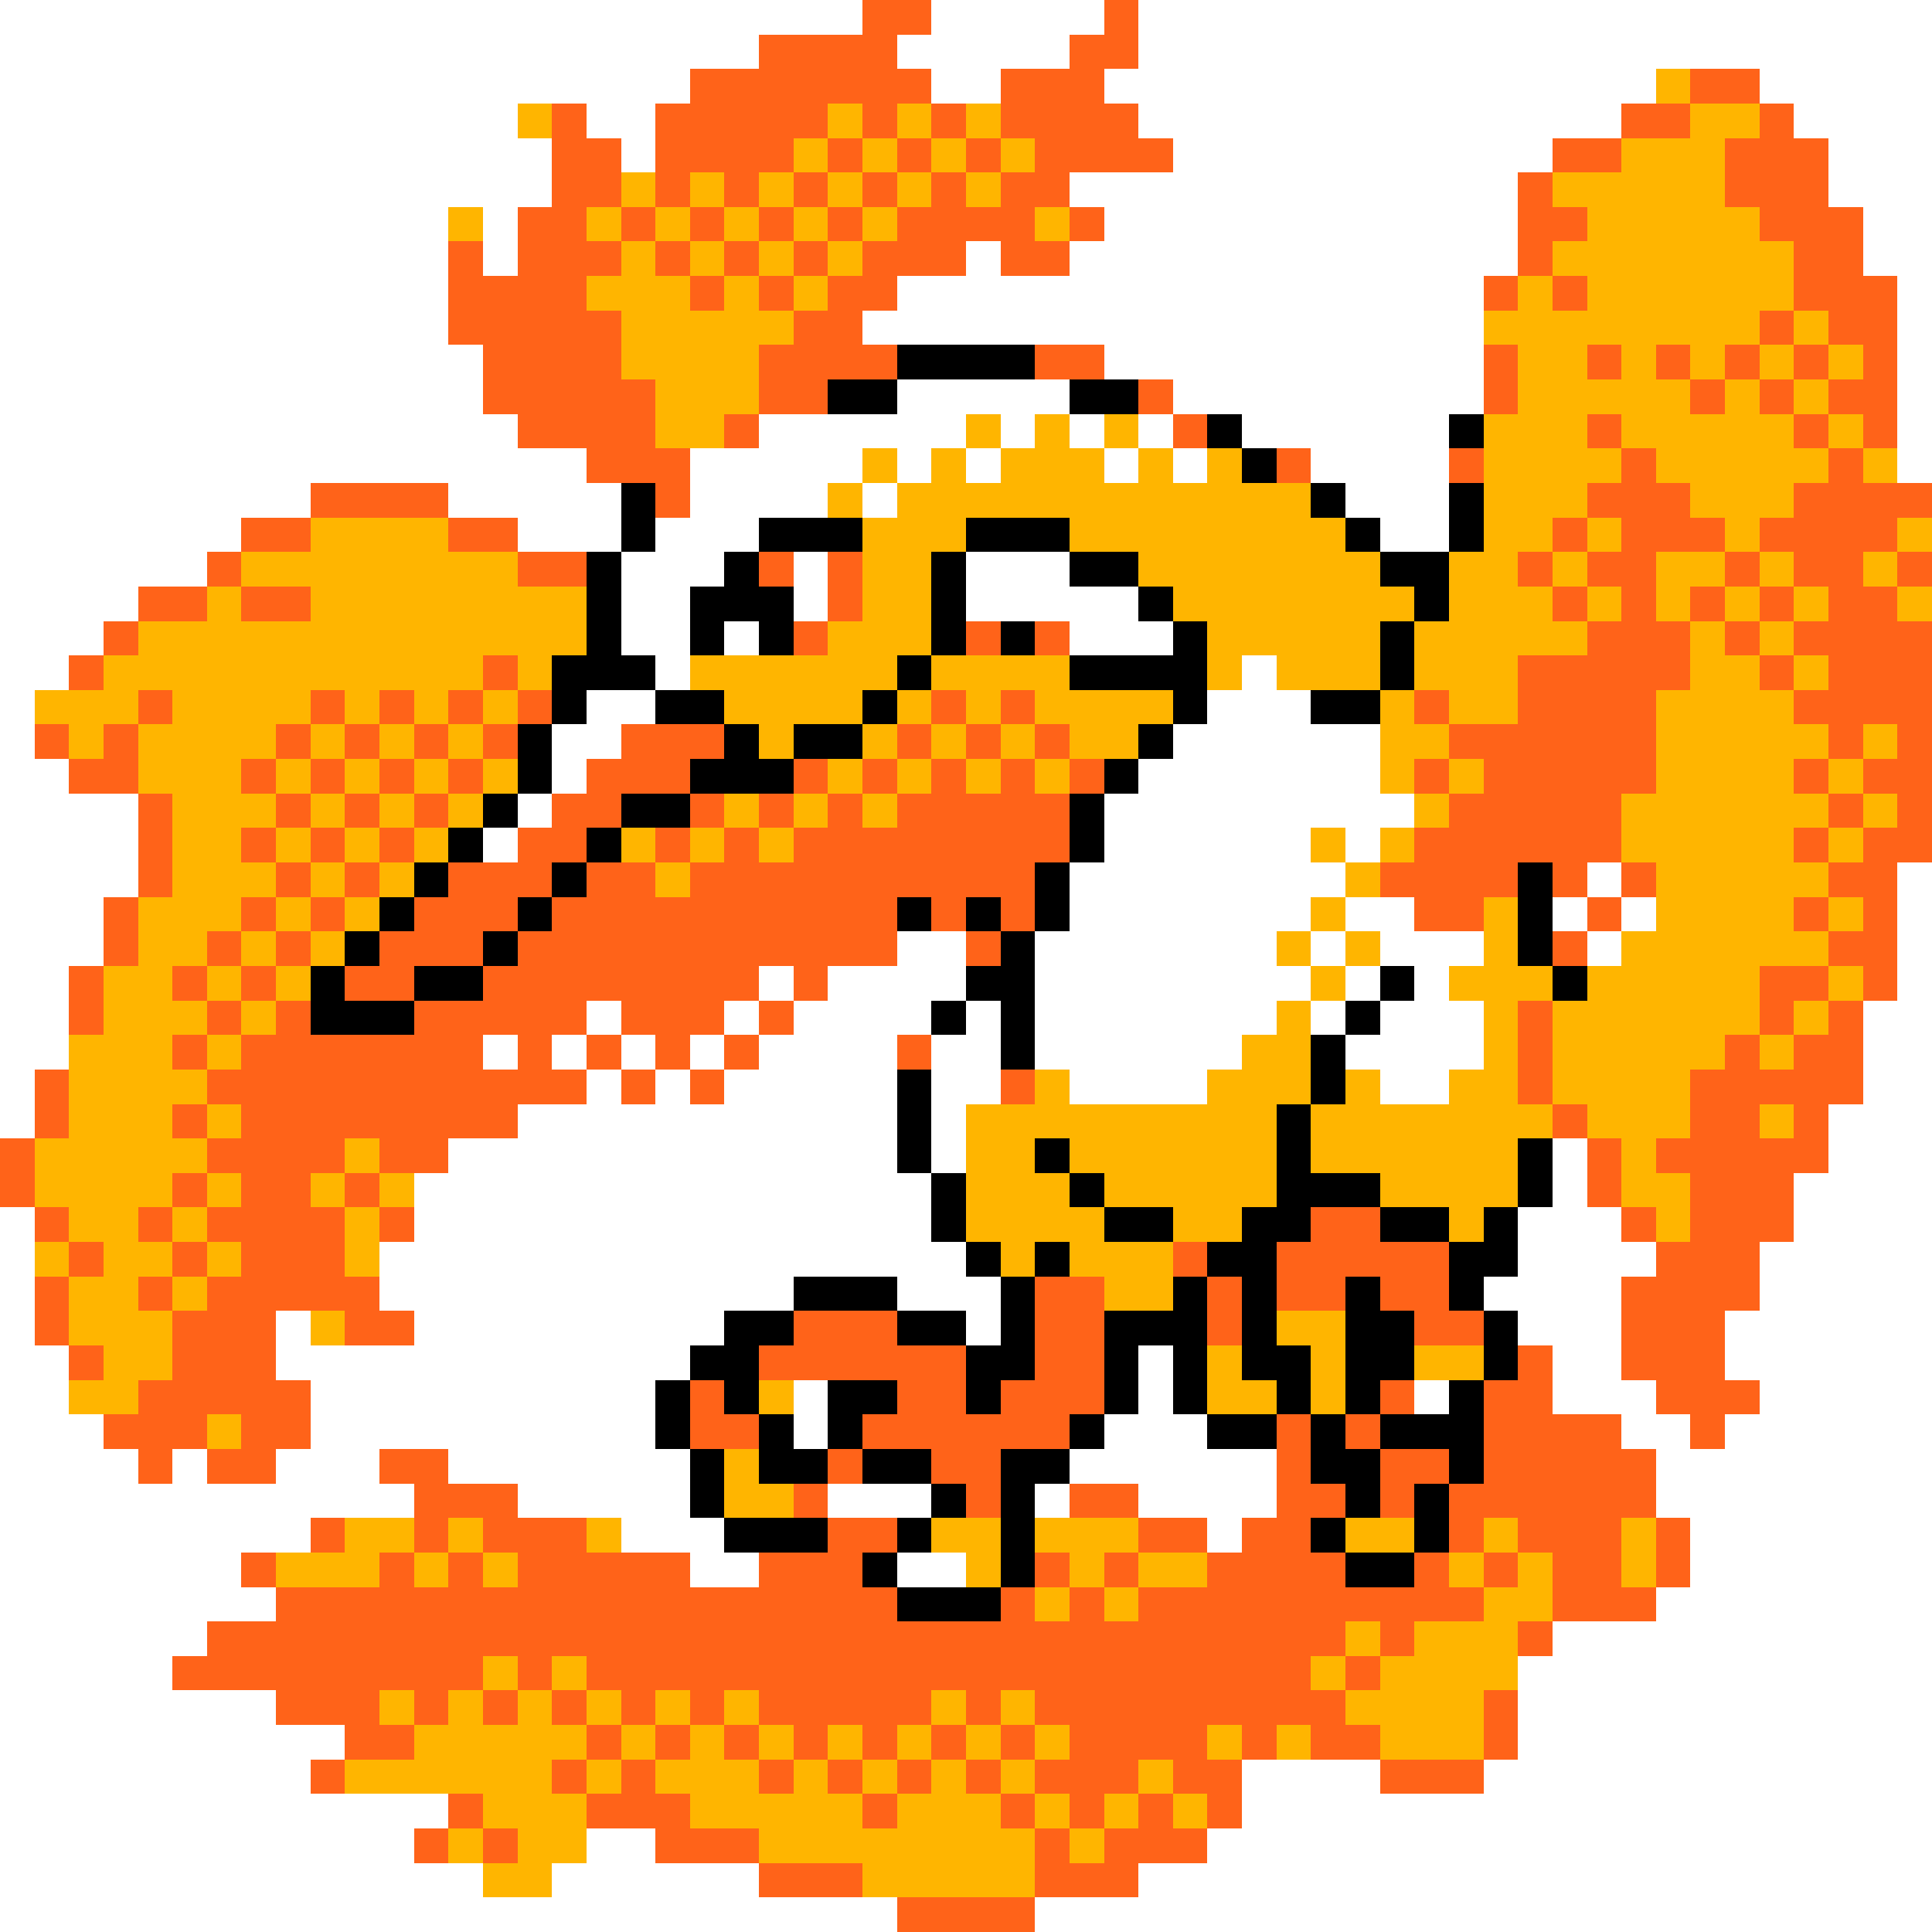 <svg xmlns="http://www.w3.org/2000/svg" viewBox="0 -0.5 56 56" shape-rendering="crispEdges">
<rect x="0" y="-0.5" width="56" height="56" fill="#333333" stroke="none"/>
<path stroke="#ffffff" d="M0 0h25M27 0h5M33 0h23M0 1h22M26 1h5M33 1h23M0 2h20M27 2h2M32 2h16M51 2h5M0 3h15M17 3h2M33 3h14M52 3h4M0 4h16M18 4h1M34 4h11M53 4h3M0 5h16M31 5h13M53 5h3M0 6h13M14 6h1M32 6h12M54 6h2M0 7h13M14 7h1M28 7h1M31 7h13M54 7h2M0 8h13M26 8h17M55 8h1M0 9h13M25 9h18M55 9h1M0 10h14M32 10h11M55 10h1M0 11h14M26 11h5M34 11h9M55 11h1M0 12h15M22 12h6M29 12h1M31 12h1M33 12h1M36 12h6M55 12h1M0 13h17M20 13h5M26 13h1M28 13h1M32 13h1M34 13h1M38 13h4M55 13h1M0 14h9M13 14h5M20 14h4M25 14h1M39 14h3M0 15h7M15 15h3M19 15h3M40 15h2M0 16h6M18 16h3M23 16h1M28 16h3M0 17h4M18 17h2M23 17h1M28 17h5M0 18h3M18 18h2M21 18h1M31 18h3M0 19h2M19 19h1M36 19h1M0 20h1M17 20h2M35 20h3M0 21h1M16 21h2M34 21h6M0 22h2M16 22h1M33 22h7M0 23h4M15 23h1M32 23h9M0 24h4M14 24h1M32 24h6M39 24h1M0 25h4M31 25h8M46 25h1M55 25h1M0 26h3M31 26h7M39 26h2M45 26h1M47 26h1M55 26h1M0 27h3M26 27h2M30 27h7M38 27h1M40 27h3M46 27h1M55 27h1M0 28h2M22 28h1M24 28h4M30 28h8M39 28h1M41 28h1M55 28h1M0 29h2M17 29h1M21 29h1M23 29h4M28 29h1M30 29h7M38 29h1M40 29h3M54 29h2M0 30h2M14 30h1M16 30h1M18 30h1M20 30h1M22 30h4M27 30h2M30 30h6M39 30h4M54 30h2M0 31h1M17 31h1M19 31h1M21 31h5M27 31h2M31 31h4M40 31h2M54 31h2M0 32h1M15 32h11M27 32h1M53 32h3M13 33h13M27 33h1M45 33h1M53 33h3M12 34h15M45 34h1M52 34h4M0 35h1M12 35h15M44 35h3M52 35h4M0 36h1M11 36h17M44 36h4M51 36h5M0 37h1M11 37h12M26 37h3M43 37h4M51 37h5M0 38h1M8 38h1M12 38h9M28 38h1M44 38h3M50 38h6M0 39h2M8 39h12M33 39h1M45 39h2M50 39h6M0 40h2M9 40h10M23 40h1M33 40h1M41 40h1M45 40h3M51 40h5M0 41h3M9 41h10M23 41h1M32 41h3M47 41h2M50 41h6M0 42h4M5 42h1M8 42h3M13 42h7M31 42h6M48 42h8M0 43h12M15 43h5M24 43h3M30 43h1M33 43h4M48 43h8M0 44h9M18 44h3M35 44h1M49 44h7M0 45h7M20 45h2M26 45h2M49 45h7M0 46h8M48 46h8M0 47h6M45 47h11M0 48h5M44 48h12M0 49h8M44 49h12M0 50h10M44 50h12M0 51h9M36 51h4M43 51h13M0 52h13M36 52h20M0 53h12M17 53h2M35 53h21M0 54h14M16 54h6M33 54h23M0 55h26M30 55h26" />
<path stroke="#ff6319" d="M25 0h2M32 0h1M22 1h4M31 1h2M20 2h7M29 2h3M49 2h2M16 3h1M19 3h5M25 3h1M27 3h1M29 3h4M47 3h2M51 3h1M16 4h2M19 4h4M24 4h1M26 4h1M28 4h1M30 4h4M45 4h2M50 4h3M16 5h2M19 5h1M21 5h1M23 5h1M25 5h1M27 5h1M29 5h2M44 5h1M50 5h3M15 6h2M18 6h1M20 6h1M22 6h1M24 6h1M26 6h4M31 6h1M44 6h2M51 6h3M13 7h1M15 7h3M19 7h1M21 7h1M23 7h1M25 7h3M29 7h2M44 7h1M52 7h2M13 8h4M20 8h1M22 8h1M24 8h2M43 8h1M45 8h1M52 8h3M13 9h5M23 9h2M51 9h1M53 9h2M14 10h4M22 10h4M30 10h2M43 10h1M46 10h1M48 10h1M50 10h1M52 10h1M54 10h1M14 11h5M22 11h2M33 11h1M43 11h1M49 11h1M51 11h1M53 11h2M15 12h4M21 12h1M34 12h1M46 12h1M52 12h1M54 12h1M17 13h3M37 13h1M42 13h1M47 13h1M53 13h1M9 14h4M19 14h1M46 14h3M52 14h4M7 15h2M13 15h2M45 15h1M47 15h3M51 15h4M6 16h1M15 16h2M22 16h1M24 16h1M44 16h1M46 16h2M50 16h1M52 16h2M55 16h1M4 17h2M7 17h2M24 17h1M45 17h1M47 17h1M49 17h1M51 17h1M53 17h2M3 18h1M23 18h1M28 18h1M30 18h1M46 18h3M50 18h1M52 18h4M2 19h1M14 19h1M44 19h5M51 19h1M53 19h3M4 20h1M9 20h1M11 20h1M13 20h1M15 20h1M27 20h1M29 20h1M41 20h1M44 20h4M52 20h4M1 21h1M3 21h1M8 21h1M10 21h1M12 21h1M14 21h1M18 21h3M26 21h1M28 21h1M30 21h1M42 21h6M53 21h1M55 21h1M2 22h2M7 22h1M9 22h1M11 22h1M13 22h1M17 22h3M23 22h1M25 22h1M27 22h1M29 22h1M31 22h1M41 22h1M43 22h5M52 22h1M54 22h2M4 23h1M8 23h1M10 23h1M12 23h1M16 23h2M20 23h1M22 23h1M24 23h1M26 23h5M42 23h5M53 23h1M55 23h1M4 24h1M7 24h1M9 24h1M11 24h1M15 24h2M19 24h1M21 24h1M23 24h8M41 24h6M52 24h1M54 24h2M4 25h1M8 25h1M10 25h1M13 25h3M17 25h2M20 25h10M40 25h4M45 25h1M47 25h1M53 25h2M3 26h1M7 26h1M9 26h1M12 26h3M16 26h10M27 26h1M29 26h1M41 26h2M46 26h1M52 26h1M54 26h1M3 27h1M6 27h1M8 27h1M11 27h3M15 27h11M28 27h1M45 27h1M53 27h2M2 28h1M5 28h1M7 28h1M10 28h2M14 28h8M23 28h1M51 28h2M54 28h1M2 29h1M6 29h1M8 29h1M12 29h5M18 29h3M22 29h1M44 29h1M51 29h1M53 29h1M5 30h1M7 30h7M15 30h1M17 30h1M19 30h1M21 30h1M26 30h1M44 30h1M50 30h1M52 30h2M1 31h1M6 31h11M18 31h1M20 31h1M29 31h1M44 31h1M49 31h5M1 32h1M5 32h1M7 32h8M45 32h1M49 32h2M52 32h1M0 33h1M6 33h4M11 33h2M46 33h1M48 33h5M0 34h1M5 34h1M7 34h2M10 34h1M46 34h1M49 34h3M1 35h1M4 35h1M6 35h4M11 35h1M38 35h2M47 35h1M49 35h3M2 36h1M5 36h1M7 36h3M34 36h1M37 36h5M48 36h3M1 37h1M4 37h1M6 37h5M30 37h2M35 37h1M37 37h2M40 37h2M47 37h4M1 38h1M5 38h3M10 38h2M23 38h3M30 38h2M35 38h1M41 38h2M47 38h3M2 39h1M5 39h3M22 39h6M30 39h2M44 39h1M47 39h3M4 40h5M20 40h1M26 40h2M29 40h3M40 40h1M43 40h2M48 40h3M3 41h3M7 41h2M20 41h2M25 41h6M37 41h1M39 41h1M43 41h4M49 41h1M4 42h1M6 42h2M11 42h2M24 42h1M27 42h2M37 42h1M40 42h2M43 42h5M12 43h3M23 43h1M28 43h1M31 43h2M37 43h2M40 43h1M42 43h6M9 44h1M12 44h1M14 44h3M24 44h2M33 44h2M36 44h2M42 44h1M44 44h3M48 44h1M7 45h1M11 45h1M13 45h1M15 45h5M22 45h3M30 45h1M32 45h1M35 45h4M41 45h1M43 45h1M45 45h2M48 45h1M8 46h18M29 46h1M31 46h1M33 46h10M45 46h3M6 47h33M40 47h1M44 47h1M5 48h9M15 48h1M17 48h21M39 48h1M8 49h3M12 49h1M14 49h1M16 49h1M18 49h1M20 49h1M22 49h5M28 49h1M30 49h9M43 49h1M10 50h2M17 50h1M19 50h1M21 50h1M23 50h1M25 50h1M27 50h1M29 50h1M31 50h4M36 50h1M38 50h2M43 50h1M9 51h1M16 51h1M18 51h1M22 51h1M24 51h1M26 51h1M28 51h1M30 51h3M34 51h2M40 51h3M13 52h1M17 52h3M25 52h1M29 52h1M31 52h1M33 52h1M35 52h1M12 53h1M14 53h1M19 53h3M30 53h1M32 53h3M22 54h3M30 54h3M26 55h4" />
<path stroke="#ffb500" d="M48 2h1M15 3h1M24 3h1M26 3h1M28 3h1M49 3h2M23 4h1M25 4h1M27 4h1M29 4h1M47 4h3M18 5h1M20 5h1M22 5h1M24 5h1M26 5h1M28 5h1M45 5h5M13 6h1M17 6h1M19 6h1M21 6h1M23 6h1M25 6h1M30 6h1M46 6h5M18 7h1M20 7h1M22 7h1M24 7h1M45 7h7M17 8h3M21 8h1M23 8h1M44 8h1M46 8h6M18 9h5M43 9h8M52 9h1M18 10h4M44 10h2M47 10h1M49 10h1M51 10h1M53 10h1M19 11h3M44 11h5M50 11h1M52 11h1M19 12h2M28 12h1M30 12h1M32 12h1M43 12h3M47 12h5M53 12h1M25 13h1M27 13h1M29 13h3M33 13h1M35 13h1M43 13h4M48 13h5M54 13h1M24 14h1M26 14h12M43 14h3M49 14h3M9 15h4M25 15h3M31 15h8M43 15h2M46 15h1M50 15h1M55 15h1M7 16h8M25 16h2M33 16h7M42 16h2M45 16h1M48 16h2M51 16h1M54 16h1M6 17h1M9 17h8M25 17h2M34 17h7M42 17h3M46 17h1M48 17h1M50 17h1M52 17h1M55 17h1M4 18h13M24 18h3M35 18h5M41 18h5M49 18h1M51 18h1M3 19h11M15 19h1M20 19h6M27 19h4M35 19h1M37 19h3M41 19h3M49 19h2M52 19h1M1 20h3M5 20h4M10 20h1M12 20h1M14 20h1M21 20h4M26 20h1M28 20h1M30 20h4M40 20h1M42 20h2M48 20h4M2 21h1M4 21h4M9 21h1M11 21h1M13 21h1M22 21h1M25 21h1M27 21h1M29 21h1M31 21h2M40 21h2M48 21h5M54 21h1M4 22h3M8 22h1M10 22h1M12 22h1M14 22h1M24 22h1M26 22h1M28 22h1M30 22h1M40 22h1M42 22h1M48 22h4M53 22h1M5 23h3M9 23h1M11 23h1M13 23h1M21 23h1M23 23h1M25 23h1M41 23h1M47 23h6M54 23h1M5 24h2M8 24h1M10 24h1M12 24h1M18 24h1M20 24h1M22 24h1M38 24h1M40 24h1M47 24h5M53 24h1M5 25h3M9 25h1M11 25h1M19 25h1M39 25h1M48 25h5M4 26h3M8 26h1M10 26h1M38 26h1M43 26h1M48 26h4M53 26h1M4 27h2M7 27h1M9 27h1M37 27h1M39 27h1M43 27h1M47 27h6M3 28h2M6 28h1M8 28h1M38 28h1M42 28h3M46 28h5M53 28h1M3 29h3M7 29h1M37 29h1M43 29h1M45 29h6M52 29h1M2 30h3M6 30h1M36 30h2M43 30h1M45 30h5M51 30h1M2 31h4M30 31h1M35 31h3M39 31h1M42 31h2M45 31h4M2 32h3M6 32h1M28 32h9M38 32h7M46 32h3M51 32h1M1 33h5M10 33h1M28 33h2M31 33h6M38 33h6M47 33h1M1 34h4M6 34h1M9 34h1M11 34h1M28 34h3M32 34h5M40 34h4M47 34h2M2 35h2M5 35h1M10 35h1M28 35h4M34 35h2M42 35h1M48 35h1M1 36h1M3 36h2M6 36h1M10 36h1M29 36h1M31 36h3M2 37h2M5 37h1M32 37h2M2 38h3M9 38h1M37 38h2M3 39h2M35 39h1M38 39h1M41 39h2M2 40h2M22 40h1M35 40h2M38 40h1M6 41h1M21 42h1M21 43h2M10 44h2M13 44h1M17 44h1M27 44h2M30 44h3M39 44h2M43 44h1M47 44h1M8 45h3M12 45h1M14 45h1M28 45h1M31 45h1M33 45h2M42 45h1M44 45h1M47 45h1M30 46h1M32 46h1M43 46h2M39 47h1M41 47h3M14 48h1M16 48h1M38 48h1M40 48h4M11 49h1M13 49h1M15 49h1M17 49h1M19 49h1M21 49h1M27 49h1M29 49h1M39 49h4M12 50h5M18 50h1M20 50h1M22 50h1M24 50h1M26 50h1M28 50h1M30 50h1M35 50h1M37 50h1M40 50h3M10 51h6M17 51h1M19 51h3M23 51h1M25 51h1M27 51h1M29 51h1M33 51h1M14 52h3M20 52h5M26 52h3M30 52h1M32 52h1M34 52h1M13 53h1M15 53h2M22 53h8M31 53h1M14 54h2M25 54h5" />
<path stroke="#000000" d="M26 10h4M24 11h2M31 11h2M35 12h1M42 12h1M36 13h1M18 14h1M38 14h1M42 14h1M18 15h1M22 15h3M28 15h3M39 15h1M42 15h1M17 16h1M21 16h1M27 16h1M31 16h2M40 16h2M17 17h1M20 17h3M27 17h1M33 17h1M41 17h1M17 18h1M20 18h1M22 18h1M27 18h1M29 18h1M34 18h1M40 18h1M16 19h3M26 19h1M31 19h4M40 19h1M16 20h1M19 20h2M25 20h1M34 20h1M38 20h2M15 21h1M21 21h1M23 21h2M33 21h1M15 22h1M20 22h3M32 22h1M14 23h1M18 23h2M31 23h1M13 24h1M17 24h1M31 24h1M12 25h1M16 25h1M30 25h1M44 25h1M11 26h1M15 26h1M26 26h1M28 26h1M30 26h1M44 26h1M10 27h1M14 27h1M29 27h1M44 27h1M9 28h1M12 28h2M28 28h2M40 28h1M45 28h1M9 29h3M27 29h1M29 29h1M39 29h1M29 30h1M38 30h1M26 31h1M38 31h1M26 32h1M37 32h1M26 33h1M30 33h1M37 33h1M44 33h1M27 34h1M31 34h1M37 34h3M44 34h1M27 35h1M32 35h2M36 35h2M40 35h2M43 35h1M28 36h1M30 36h1M35 36h2M42 36h2M23 37h3M29 37h1M34 37h1M36 37h1M39 37h1M42 37h1M21 38h2M26 38h2M29 38h1M32 38h3M36 38h1M39 38h2M43 38h1M20 39h2M28 39h2M32 39h1M34 39h1M36 39h2M39 39h2M43 39h1M19 40h1M21 40h1M24 40h2M28 40h1M32 40h1M34 40h1M37 40h1M39 40h1M42 40h1M19 41h1M22 41h1M24 41h1M31 41h1M35 41h2M38 41h1M40 41h3M20 42h1M22 42h2M25 42h2M29 42h2M38 42h2M42 42h1M20 43h1M27 43h1M29 43h1M39 43h1M41 43h1M21 44h3M26 44h1M29 44h1M38 44h1M41 44h1M25 45h1M29 45h1M39 45h2M26 46h3" />
</svg>